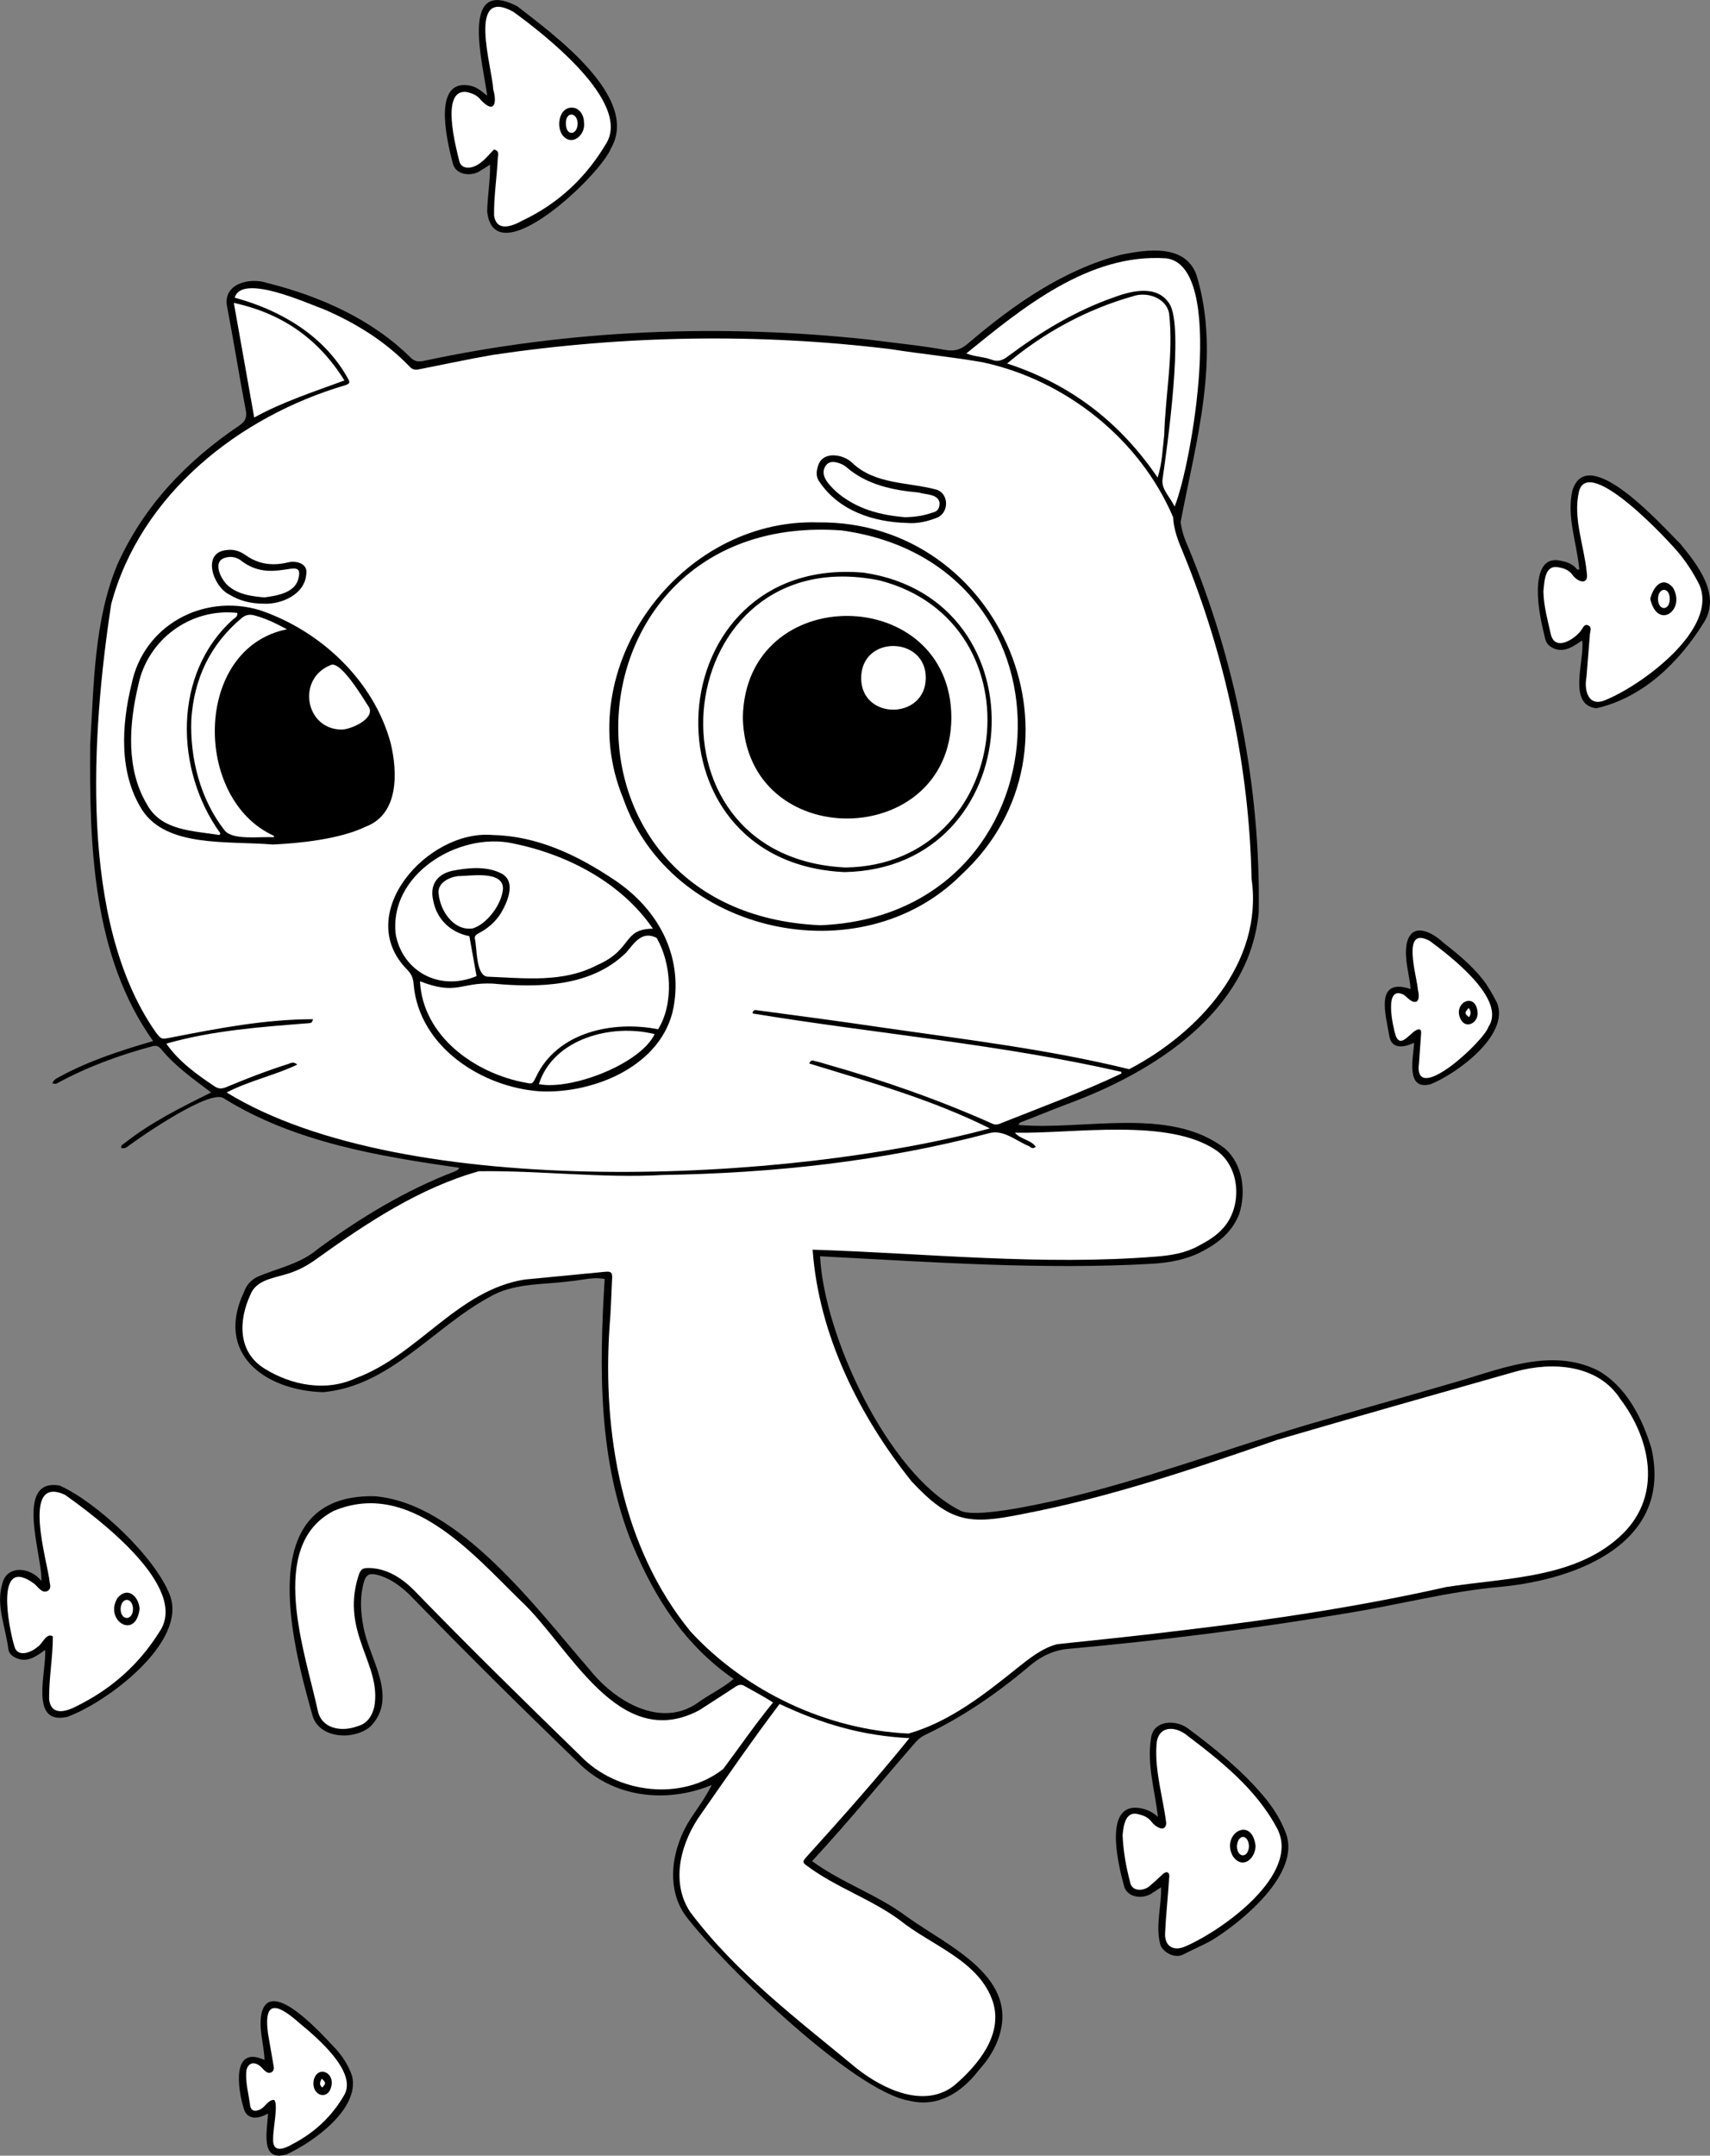 <?xml version="1.0" encoding="utf-8"?>
<!-- Generator: Adobe Illustrator 26.0.0, SVG Export Plug-In . SVG Version: 6.00 Build 0)  -->
<svg version="1.1" id="Capa_1" xmlns="http://www.w3.org/2000/svg" xmlns:xlink="http://www.w3.org/1999/xlink" x="0px" y="0px"
	 viewBox="0 0 595.3 750.2" style="enable-background:new 0 0 595.3 750.2;" xml:space="preserve">
<rect x="0" y="0" width="595.3" height="750.2" fill="#808080" stroke="none"/>
<style type="text/css">
	.st0{fill:#FFFFFF;}
</style>
<g>
	<path d="M282.7,647.7c10.4,7.6,22.7,11.6,33.1,19.4c14.5,10.4,40.1,21.2,31.4,43.3c-1.5,3.8-3.8,7.1-6.5,10.1
		c-5.9,7.7-14.2,13-24,10.6c-19.3-3-65.1-47.5-77.8-64.1c-7.5-10-4.9-24.3,1.6-34.2c2.6-3.9,5.1-7.3,7.3-11.6
		c-15.8,6.5-34.3,4.5-46.6-7.9c-19.8-19.1-39.4-38.5-58.6-58.3c-2.9-2.8-6.2-5.3-10.1-6.6c-4.2-1.3-5.3-0.6-6.2,3.7
		c-1,4.6-0.7,9.3,0.2,13.9c1.9,11.2,12.4,24.6,2.5,34.8c-5.7,5-18.2,4.4-20.3-4.1c-7.3-25.8-20.5-76.6,21.5-76
		c29.6,2.2,56.8,39.4,75.2,60.5c8.5,10.7,24.5,20.5,37.5,11.4c4.1-3,8.6-5,12.5-8.3c-17-11.8-27.3-27.9-35.2-46.7
		c-12-29.3-11.6-61.4-9.7-92.5c-4.2-0.8-8.1,0.5-12.2,0.8c-9.5,1.3-19.6,0.5-28.1,5.6c-19.3,10.5-34.5,30.9-57.7,33
		c-20.4-0.6-37.8-13.5-27.5-35c0.8-2.3,2.4-4,4.5-5.1c7.2-3.1,15-4.5,21.1-9.7c14.8-10.9,30.6-20.5,47.9-27.1c0.5-0.2,1-0.5,1.4-1.2
		c-28.1-4-57.4-8.9-81.9-24.1c-4.4-3.7-28.9,13.2-33.7,16.8c-0.7,0.5-0.7,0.5-2,0.5c-0.4-1.1,0.5-1.3,1.1-1.8
		c9.3-7.3,19.4-12.3,30.1-17.6C67.3,375.5,61,371.1,56,365c-0.9-1-1.7-1.2-2.9-0.9c-11.6,3.1-22.8,7.2-33.4,13
		c-0.4,0.2-0.8,0-1.5-0.1c0.6-1.4,1.7-1.8,2.6-2.3c10.3-5.6,21.2-9.1,32.5-12.4c-21.1-29.6-22.2-68-21.9-103.2
		c1.3-20.9,1.3-42.9,9.4-62.5c9.2-20.5,24.1-36.1,42.5-48.5c2-1.4,2.7-2.7,2.3-5.1c-2.3-12-4.2-24.1-6.5-36.1
		c-1.8-8.2,7.9-10.5,14-8.4c18.3,4.6,36.2,12.5,49.8,25.9c1.4,1.4,2.7,1.6,4.6,1.2c50.8-10.9,103.5-13,155.1-7.4
		c8.9,1.2,17.8,2,26.6,3.6c3.6,0.6,5.7-0.4,8.2-2.6c15.5-13.2,32.8-25.3,52.7-30.5c9.1-1.9,22.4-3.9,26.4,6.9
		c8.7,28.3-0.2,58.2-5.5,86.1c0.4,2.8,1.2,5.5,2.4,8.1c16.8,40.3,25.5,84.1,24.8,127.7c-3.2,34.6-36.5,55.6-66.3,66.6
		c-5.6,2.1-11.1,4.4-16.6,6.5c-0.3,0.1-0.5,0.3-0.7,0.9c22.7,2,52.5-6.6,71.7,8.1c6.4,5.5,7.6,15.1,5.1,22.9
		c-2.4,6.1-6.9,9.8-12.5,12.8c-5.5,3-11.4,4.1-17.6,4.5c-38.6,2.2-77.3-0.6-115.8-2.6c1.3,27.3,23.4,75.4,48.4,88.3
		c4.7,3.2,27.6-2,34-3.4c29.5-6.8,57.8-17.4,86.6-26.1c16.7-4.9,33.4-9.5,50.1-14.4c16.6-4.6,34.8-13,51.6-4.7
		c9.9,5.5,15.5,16.6,18.7,27.1c7.5,32.8-25.5,45.6-52.1,48.2c-18.6,1.6-36.6,6.5-55,9.4c-31.7,5.3-63.6,9.3-95.6,12.2
		c-5.3,0.4-9.8,2.6-13.7,5.9c-11.2,9.5-23.1,17.7-36.3,24c-1.5,0.7-2.7,1.7-3.8,3C306.4,620.5,295.1,634.3,282.7,647.7z"/>
	<path d="M170.6,57.3c-1.5,0.9-2.6,1.7-3.8,2.4c-3,1.7-8,1.2-9.1-2.6c-1.7-6.5-7.2-27.9,4.2-27.5c3.6,0.2,4.9,1.5,7.7,3.7
		c-1.2-10.1-10-41.8,10.5-31.1c12.3,9.6,42.9,31.6,32.6,49.4c-3.5,9.2-40.5,44.5-43.1,22.1C169.7,68.1,170.7,63,170.6,57.3z"/>
	<path d="M549.8,198.2c-0.8-9.1-4.5-18.4-2.4-27.5c5.3-17.1,31.6,12.7,37.6,18.6c6,7.3,14.1,17.6,8.3,27.1
		c-8.6,14-21.3,26.4-37.6,30.1c-10.2-1.3-3.9-16.8-4.9-23.6c-3.1,2-6,4.3-9.8,2.8c-1.6-0.7-2.7-1.7-3.1-3.5c-1.2-4.9-2.3-9.9-2.5-15
		c-0.2-5.2,0.5-13.6,7.7-12.1c2.1,0.4,4.2,1,5.7,2.8C549,198.2,549.3,198.3,549.8,198.2z"/>
	<path d="M403.1,632.3c-1-9.1-3.9-18.2-2.4-27.3c0.7-6.3,8.4-6.7,12.7-3.6c9.6,7.1,18.8,14.6,26.5,23.7c3.3,3.9,6,8.2,7.8,13
		c5.1,13.9-15.1,30.5-25.6,37c-3.3,1.9-6.8,3.3-10.2,5.1c-3.1,1.6-7.3-1-8-3.6c-1.7-6.6,0.5-13.1,0.3-19.8c-1.1,0.7-2,1.3-2.9,1.9
		c-3,2.2-8.1,2-9.8-1.7c-1.8-6.4-7.4-27.7,3.6-27.9C398.1,629.2,400.7,630.1,403.1,632.3z"/>
	<path d="M15.7,574.2c-3.3,2.4-6.5,4.7-10.5,2.6c-1.2-0.6-2.1-1.5-2.3-2.9c-0.9-7.5-4.4-15.2-2.1-22.7c1.6-6.8,9.9-5.8,13.6-1
		c0.5-8.5-9.7-36,6.4-33.2c13,5.9,33,24.6,38.3,38c6.4,16.5-22.1,37.6-35.7,42.5C10,600.5,16.3,581.6,15.7,574.2z"/>
	<path d="M93.3,735.5c-3.3,2-7.4,2.4-8.5-1.9c-2-6.6-4.3-22,7.3-16.7c-0.2-5.6-2.2-10.9-1-16.5c3.4-12.7,22.1,8.8,26.2,13.1
		c2.3,2.7,4.2,5.7,5.3,9.1c2.6,11.4-13.6,22.9-22.7,27.1C90.3,752.7,93.1,741.3,93.3,735.5z"/>
	<path d="M491.1,344.2c-0.5-5.4-2.3-10.3-1.4-15.7c1.6-7.8,8.7-4.3,12.7-0.5c5,3.9,10,8,13.9,13c1.9,2.5,3.5,5.3,4.9,8.1
		c4.3,11.2-14,24.5-23.1,28.2c-8.9,2.4-6.1-9.2-5.8-14.4c-3.4,1.6-7.7,2.4-8.6-2.1C482.5,353.4,478.3,340,491.1,344.2z"/>
	<path class="st0" d="M390.4,373.6c-13.9,6.6-28.4,11.9-42.7,17.6c-0.6,0.2-1.4,0.2-1.9,0c-18.8-8.4-38.2-15.2-58-20.8
		c-1.3-0.4-2.6-0.8-4-1.1c-0.7-0.2-1.5-0.6-2.1,0.8c21.5,6.6,42.6,12.5,62.9,22.6c-69.2,18.7-203.5,25.7-265.7-12.5
		c7.9-4.1,16.6-5.9,24.6-9.7c-1.3-1.2-2.4-0.5-3.2-0.2c-3.8,1.2-7.5,2.5-11.2,3.9c-3.5,1.3-7,2.8-10.5,4.2c-1.3,0.5-2.4,0.6-3.7-0.2
		c-6.3-4.2-12.6-8.7-17-15c16.1-4.6,32.9-5.8,49.4-7.1c1.2-0.1,1.2-0.1,1.7-1.4c-16.7,0-33.2,3.2-49.6,6.4c-3.2,0.6-3.2,0.7-5.2-1.9
		c-26.9-38.4-22.3-104.3-15.5-148.9c10.2-38.3,44.6-65.4,81.4-76.2c1.7-0.6,1.9-0.9,0.9-2.6c-8.3-14.8-23.4-23.6-39.3-27.9
		c2.5-8.6,25.5,2.1,31.2,4.1c11.1,4.8,21.4,11.2,29.8,20c0.8,0.8,1.6,1.1,2.8,0.9c8.7-1.7,17.4-3.6,26.1-5.1
		c45.8-6.8,92.5-7.6,138.4-2c10.7,1.7,21.5,2.7,32.2,4.6c28.8,6.2,54.6,26.7,66.2,53.9c0.2,4.4,1.8,8.4,3.5,12.4
		c14.7,35.9,23,74.6,23.8,113.4c4.2,29.3-18.5,53.7-42.6,66.3c-28.5-7-57.6-10.4-86.6-14.6c-14.2-2.1-28.5-4-42.8-5.9
		c-0.7-0.1-1.6-0.3-1.7,1.1c42.6,7,86.2,10.7,128.3,20.3C390.4,373.1,390.4,373.3,390.4,373.6z M95,293.9c9-0.4,23.2-1.8,32.3-6.2
		c11.7-4.4,11.1-19.1,8.7-29.1c-5.9-21.8-24.5-39.2-45.7-46.3c-19.6-5.8-40.3,5.3-44.5,25.8c-3.5,14.3-4.5,30.9,3.7,43.8
		C58.1,295,79,292.6,95,293.9z M171.5,290.6c-22.6-2-48.8,27.5-29.8,46.8c1.5,1.5,2.2,3.1,2.3,5.2c1.9,21.7,23.7,35.8,44,37.2
		c18.9,0.9,42.7-9,46.5-29.3c3.3-18.4-5.7-34.4-20.8-44.4C201,297.6,187,290.9,171.5,290.6z M284.8,181.8
		c-48.2-1.5-86.5,50.7-67.9,95.9c16.4,47.3,82.5,62,117.8,26.7C382.1,260.6,348.7,181.1,284.8,181.8z M315.8,182
		c3.5,0.3,7-0.5,10.3-1.8c4.3-1.6,4.4-8.4-0.1-9.8c-10-2.7-21.5-1.7-29.5-9.5c-3.2-2.9-9.9-3.9-11.6,0.9c-0.7,2-1,4.1,0.4,5.9
		C292.1,177.8,304.1,181.7,315.8,182z M92.1,210.1c5.9,0.2,13.9-3.2,14.5-10.1c0.4-2-0.5-3.4-2.3-4.1c-1.1-0.4-2.4-0.5-3.5-0.3
		c-5.5,1.4-10.5,1-15.3-2.4c-1.8-1.3-4-2.1-6.3-1.8c-9.2,0.6-5.1,12.7,0.6,15.5C83.4,209.1,87.3,210.1,92.1,210.1z"/>
	<path class="st0" d="M360.6,399.1c-1.8-2.5-5.2-2.5-7.3-4.9c20.6,0.4,53.5-5.3,70.2,6.2c8.4,5.9,9,19.5,2.4,26.9
		c-2.4,2.8-5.5,4.6-8.7,6.3c-4.6,2.5-9.5,3.3-14.6,3.7c-39.9,3.2-79.8-1.1-119.7-2.4c2.1,29.6,16.2,57.8,34.5,80.7
		c13.4,14.3,20,15.1,38.6,11.3c30.3-5.8,59.5-15.7,88.6-25.8c27.6-8.1,55.4-15.9,83.1-23.8c12.7-3.5,28.6-2.5,36.4,9.6
		c10.5,13.9,14.5,33.1,1.1,46.6c-15.9,15.9-40.8,15.5-61.7,18.8c-29.8,6.7-60.1,11.3-90.5,14.9c-15,1.9-30,3.4-45,5
		c-5.3,1.4-9.7,5-14,8.4c-11.3,9.1-23.6,18.7-37.7,22.7c-28.5-1.3-56.6-14.6-75.9-35.5c-24-29.3-30.7-69.3-28.2-106.2
		c0.5-5.6,0.6-11.2,0.9-16.8c0.1-2-0.4-2.4-2.5-2.2c-9.3,0.9-18.7,1.8-28,2.7c-23.3,3.7-37.1,26.3-58.7,34.3
		c-10.3,4.8-22.3,2.6-31.8-3.3c-9.4-5.8-9.1-16.8-4.9-25.8c1.9-4.8,7.4-5.6,11.8-6.9c4.2-1.1,8-3.1,11.5-5.7
		c17.3-12.4,35.6-24.5,56.2-30.3c21.2-0.3,42.7,2.5,64,1.3c38.2-0.6,76.5-4.7,113.5-14.5c5.2-1.5,9.5,2.7,14.1,4.5
		C358.8,399.3,359.5,400,360.6,399.1z"/>
	<path class="st0" d="M271.4,593c14.8,7,28.9,11.1,45.2,11.9c-11.5,14.2-23.6,27.8-35.9,41.4c-1.3,1.4-1.4,1.9,0.2,3
		c10,7.5,22.2,11.5,32.3,18.9c11,8.9,27.8,14.1,32.5,28.6c3.5,11.4-5.2,21.8-13.3,28.8c-10.5,8.5-25.1,1.4-34.2-5.8
		c-20.4-16.9-42-33.1-58-54.5c-7-10.7-3-24.6,4-34.2C253.2,618.2,262,605.4,271.4,593z"/>
	<path class="st0" d="M269.1,592.5c-6.2,7.6-11.5,15.3-17.3,23.1c-14.4,11.4-37.1,8.6-49.7-4.5c-19.4-18.9-38.8-37.9-57.7-57.4
		c-4.2-4.3-9.5-7.8-15.6-8c-2.7-0.1-3.3,0.4-4.1,3c-6.1,19.7,8.3,30.6,5.6,45.3c-0.8,3.3-2.5,5.9-6,6.8c-5.4,2-12.4,0.9-13.7-5.6
		c-4.3-20-17.9-57.3,5.6-69.4c26.3-11,48.2,14.8,65.1,31.3c17,15.8,33.9,53,62.1,38.1c4.3-2.8,8.6-5.5,12.8-8.3
		c1-0.6,1.8-0.8,2.9-0.2C262.4,588.6,265.8,590.3,269.1,592.5z"/>
	<path class="st0" d="M403,166.2c-13.2-19.4-30.4-32.5-52.4-39.7c12.7-10.7,27.8-18.9,43.8-23.4c4.8-1.7,11.6,0.5,12.6,6
		c1.6,14-1.3,28.2-1.7,42.2C404.7,156.6,404.6,161.2,403,166.2z"/>
	<path class="st0" d="M408.9,176.3c-1.5-3.3-4.6-5.9-4.2-9.4c1.6-11.2,7.6-53.3,2.4-61.2c-4.2-6.6-12.9-4.6-19.1-2.3
		c-13.6,4.7-25.7,12.1-37.1,20.6c-1.9,1.4-3.5,2.1-5.9,1.1c-2.9-1-5.5-0.9-8.6-2.1c19.7-16,42.7-34.9,69.5-33.1
		C427.1,92.2,414.7,162.4,408.9,176.3z"/>
	<path class="st0" d="M81.4,105.4c16.8,3.7,29.4,12.4,38.5,27c-10.8,4-21.4,7.4-31.4,12.9C86.1,131.9,83.8,118.9,81.4,105.4z"/>
	<path class="st0" d="M172,52c-2.4,2.4-4.7,5.7-8.3,6.3c-1.9,0.3-3.4-0.5-3.8-2.2c-1.2-4.9-6.6-25,2.4-24.1c2,0.4,3.8,1.1,5.1,2.8
		c4.7,5,5.7,1.1,4.3-3.7c-0.3-7.4-9.3-36,7-27c10.5,7.6,41.3,31.4,32.3,45.9c-7,11.8-16.6,20.8-29,26.7c-3.6,2-9.1,4.2-10-1.7
		c-0.1-6.7,1-13.4,1.3-20.1C173.5,53.7,173.8,52.5,172,52z M203.3,42.5c0-2.1-1.3-4.7-3.7-5c-4.9-0.6-6.1,6.4-3.8,9.5
		C199,51.2,204,47,203.3,42.5z"/>
	<path class="st0" d="M537.3,205.8c0.4-3.6,0.4-9.6,5.6-8.3c1.8,0.3,3.3,1,4.4,2.4c1.8,2.7,5.9,4,5.1-0.6c-0.9-9.4-4.9-19-2.7-28.3
		c3.4-12.8,31.3,17.2,35.1,21.9c2.6,3.2,4.8,6.7,6.7,10.4c7.1,15.5-20.2,35.4-32.8,40.4c-5.8,2.4-7.3-3.5-6.4-8.1
		c0.4-5,0.8-10,1.2-15c0.1-1,0.8-2.4-0.7-3c-1.3-0.5-1.7,0.9-2.3,1.7c-2.3,3.2-9.1,7.5-10.6,1.5
		C538.8,215.9,537.4,210.9,537.3,205.8z M574.5,208.4c2.5,11.1,12.5,3.9,7.9-3.9C578.7,200.2,575.5,204.3,574.5,208.4z"/>
	<path class="st0" d="M390.8,638.7c0.3-2.9,0.8-8.7,5.6-7.3c1.7,0.4,3.2,1,4.4,2.5c1.2,1.7,4.9,4.2,5.2,0.6c-1.1-9-4-17.9-3.4-27.1
		c0.2-6.1,5.2-7.1,9.8-4.1c12.3,9.3,24.8,19.1,32.2,33c8.4,16-19.2,35.6-32,41.1c-4.1,1.8-7.2-0.1-7-4.6c0.3-6.4,1-12.7,1.4-19.1
		c0.4-2.4-1-2.8-2.6-1.1c-1.5,1.4-3,2.8-4.6,4.1c-2.2,1.5-5.9,1.5-6.4-1.8C392.1,650,391.1,644.8,390.8,638.7z M437.1,642.4
		c-1.3-10.7-12.2-4.2-7.9,3.6C432.5,650.7,437,647,437.1,642.4z"/>
	<path class="st0" d="M18.4,569.5c-2.3-1.5-3.6,2.7-5.4,3.7c-2.3,2-7,3.7-8-0.3c-2-6.6-7-32.2,7.1-21.6c1.2,1.1,2.6,3.3,4.4,2.4
		c1.2-0.6,1.1-1.8,0.8-3c-0.6-6.8-10.3-37.6,5.3-30.5c11.3,8,43.6,32.2,32.9,47.7c-7,11.2-16.4,19.6-28.1,25.5
		c-3.8,2.1-9.5,4.2-10.3-2C17,584.2,18.4,576.8,18.4,569.5z M48.6,559.9c-0.3-4.3-4.1-7.9-7.6-3.9C36,563.7,47.2,571.1,48.6,559.9z"
		/>
	<path class="st0" d="M95.1,744c-0.1-2.8,1.9-12.1,0.3-13.2c-2.2-0.1-3.2,2.9-5.3,3.5c-1.5,0.6-2.7,0.2-3-1.4
		c-0.5-4.1-1.8-8.4-1.3-12.5c0.6-2.3,2.3-3,4.3-1.7c1.4,0.8,2.5,3.4,4.4,2.5c1-0.6,0.9-1.6,0.7-2.5c-0.6-3.7-1.3-7.3-1.9-11
		c-1.7-12.7,4-9.8,11.1-3.5c5.7,4.7,20,16.7,15.5,24.8c-4.3,7.5-10.4,13.2-18.1,17.2C98.5,748.1,94.7,749.3,95.1,744z M115.5,725.1
		c0.2-4.3-4.9-5.9-6.2-1.5C107.9,729.4,114.8,731.7,115.5,725.1z"/>
	<path class="st0" d="M494,369.9c0.2-3.3,0.5-6.5,0.7-9.8c0-0.7,0.3-1.8-0.8-1.9c-2.6,0.3-6.1,7.1-8,2.3c-1-3.1-4.3-17.9,2.8-14.3
		c1.3,0.9,2.7,2.9,4.4,2.4c1.2-0.8,0.8-2.9,0.5-4.2c-0.3-4.6-6-22.6,4.2-16.9c6.9,5.1,26.8,20.2,20.4,29.8
		C516.7,362.3,491.8,385.4,494,369.9z M514.4,352.3c-0.7-7.4-8.8-3.3-5.9,2.4C510.3,358.3,514.7,356,514.4,352.3z"/>
	<path class="st0" d="M76.4,290.6c-9.1-1.5-20.2-1.4-25.2-10.6c-7.4-12.3-6.3-27.9-3.1-41.4c3.2-16,18.2-27.1,34.5-25.3
		c0.2,1.3-0.8,1.7-1.4,2.2c-21.1,18.8-20.4,52.5-4.5,74.5C76.6,290.2,76.5,290.4,76.4,290.6z"/>
	<path class="st0" d="M95.3,291.4c-4.5-0.4-14.2,1.2-17.1-2.4c-8.4-10.7-12.1-25-11.6-38.5c0.9-14.2,6.5-26.1,17.4-35.3
		c1.3-1.1,2.6-1.5,4.3-1.1c3.9,1,7.5,2.7,11.6,4.9c-32.6,6.5-32.8,59.2-4.5,71.9C95.4,291.1,95.3,291.3,95.3,291.4z"/>
	<path class="st0" d="M118.9,253.9c-12.6-0.1-15.7-17.6-3.9-22.4c3.5-2,11.6,11.8,13.5,14.7C130.5,250.2,122.1,253.9,118.9,253.9z"
		/>
	<path class="st0" d="M163.4,325.8c0.8,4.6,1.7,9.2,2.5,13.9c-13.2,5.5-25.7-1.9-28.1-14.3c-2.7-20.9,21.7-36,40.7-31.9
		c18.9,3.8,37.8,13.6,48.8,29.7c-10.8,0.1-6.8,7.2-19.5,12.7c-11.8,6.2-25.2,4.5-38,4c-4.2-0.2-3.7-10.1-4.5-13.3
		c-0.1-1,0.6-1.4,1.5-1.9c3.2-1.7,5.8-4,7.7-7.1c2.3-4,5.3-11-0.1-13.7c-5.3-2.6-11.6-1.9-17.2-0.8c-5.2,1.3-7.6,5-6.4,10.2
		C152,319.9,156.8,324.5,163.4,325.8z"/>
	<path class="st0" d="M229.1,358.2c-15.7-3.1-35.1,0.9-42.5,16.6c-1.2,2.4-1.2,2.5-3.6,2c-17.6-3.2-35.8-16.1-36.8-35.3
		c12.9,5,14,0.3,25.3,0.8c16,1.5,34.3,1.2,46.5-10.8c2.9-3.4,5.5-7.7,10.6-5.1C233.7,335.2,234.7,349.2,229.1,358.2z"/>
	<path class="st0" d="M187.6,377.3c5-15.9,25.5-21.2,40.3-17.4C222.9,370.3,198.9,379.5,187.6,377.3z"/>
	<path class="st0" d="M175.1,309.3c-0.4,5.4-5.5,12.2-10.5,13.8c-6.7,1-11.4-6.2-11.9-12.1c-0.5-3.7,3.6-5.7,6.7-6.1
		C163.6,304.9,175.2,302.8,175.1,309.3z"/>
	<path class="st0" d="M285.6,322c-99.2-4.3-90.6-144.6,7.4-137.4C379.3,196.5,372.4,318.5,285.6,322z M294,303.5
		c64.1-1.2,70-94.9,6.7-104.2C228.7,192.9,221.6,300.2,294,303.5z"/>
	<path class="st0" d="M315.1,180c-8.5-0.7-17-2.8-24-8.9c-2.4-2.3-6-5.7-3.6-9.1c1-1.4,2.5-1.4,4-1c1.1,0.3,2.3,0.8,3.2,1.6
		c7,6.1,16.1,8,25.1,8.8c2.4,0.8,6.9,0.4,7.3,3.7c0,1.3-0.4,2.5-1.6,3C321.9,179.4,319.1,179.9,315.1,180z"/>
	<path class="st0" d="M92.1,207.9c-5-0.4-9-1.1-12.4-3.8c-2.6-2-6.1-8.7-1.3-10c2-0.6,3.9-0.2,5.4,0.9c10.8,8.6,21.8-1.7,20.2,5.8
		C103.1,206.4,96.3,207.3,92.1,207.9z"/>
	<path class="st0" d="M201.1,43c-0.1,4.2-4.1,4.4-4.1,0.1C196.8,38.7,201,38.9,201.1,43z"/>
	<path class="st0" d="M581.3,208.5c-0.1,4.2-4,4.1-4.1,0C577.2,204.3,581.3,204.1,581.3,208.5z"/>
	<path class="st0" d="M434.8,642.5c-0.2,4.3-4.1,4.2-4.2,0C430.9,638.2,434.6,638.2,434.8,642.5z"/>
	<path class="st0" d="M42,559.7c0.3-3.9,4-3.9,4.3,0C46.4,564.3,41.8,564.1,42,559.7z"/>
	<path class="st0" d="M112,723.4c1.5,1.4,1.5,1.6,0.2,3.1C111.1,725.6,111.3,724.7,112,723.4z"/>
	<path class="st0" d="M511.3,350.8c0.9,1.2,0.8,2.2,0.1,3.2C509.8,352.7,509.8,352.4,511.3,350.8z"/>
	<path class="st0" d="M294.3,301.9c-74-3.6-60.9-114.7,11.9-99.9C362.8,216.6,352.7,301.1,294.3,301.9z M331.2,249.8
		c-0.1-46.7-71.7-47.8-72.6-0.1C259.6,297.1,330.9,296,331.2,249.8z"/>
	<path class="st0" d="M299.8,236c0-15.1,22.5-14.7,22.5-0.1C322.2,250.6,299.8,250.7,299.8,236z"/>
</g>
</svg>
